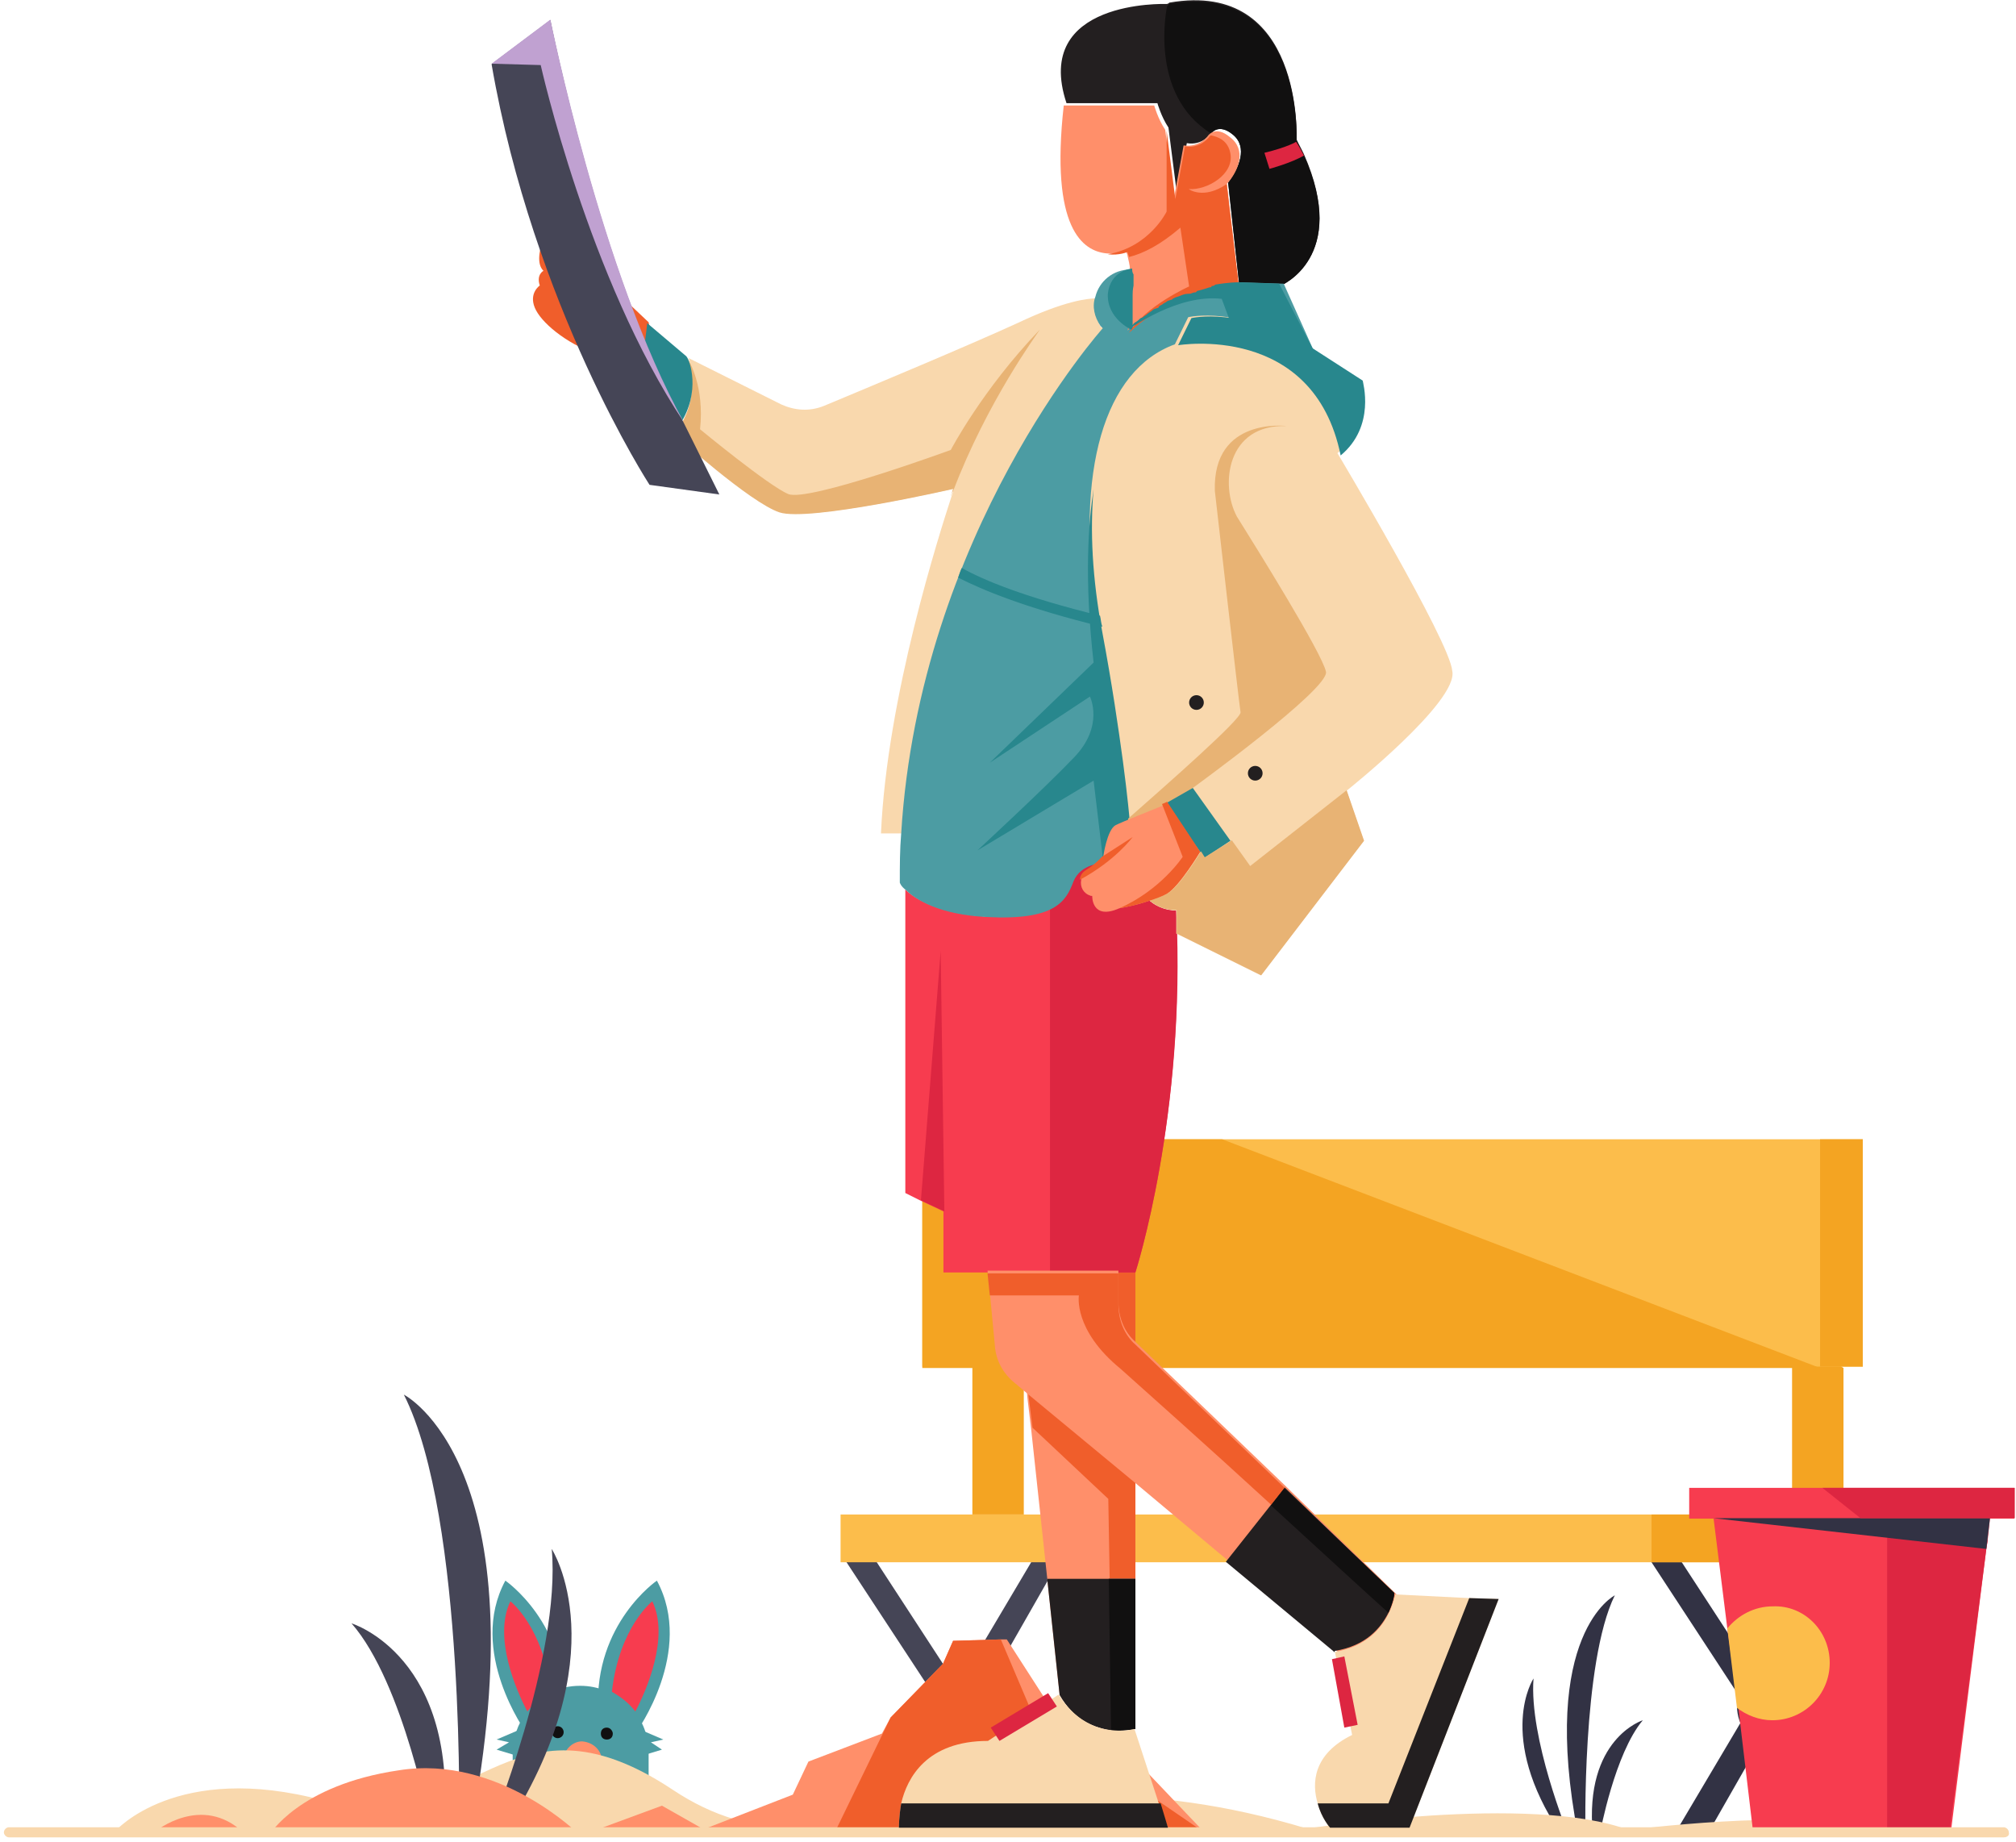 <svg width="439" height="401" viewBox="0 0 439 401" fill="none" xmlns="http://www.w3.org/2000/svg">
<path d="M141.243 381.761V396.361H111.643V381.761C111.643 378.561 112.743 375.361 114.543 372.961C115.843 371.061 117.443 369.761 119.643 368.661C121.743 367.561 123.943 367.061 126.343 367.061C130.343 367.061 134.043 368.661 136.743 371.361C139.643 373.761 141.243 377.461 141.243 381.761Z" fill="#4C9CA3"/>
<path d="M114.543 377.161C114.543 377.161 101.743 359.561 110.043 344.161C110.043 344.161 123.643 353.461 122.843 372.161L114.543 377.161Z" fill="#4C9CA3"/>
<path d="M119.943 368.361C118.043 369.461 116.243 370.761 114.843 372.661C112.443 368.161 107.343 356.461 111.143 348.661C111.143 348.661 118.343 354.261 119.943 368.361Z" fill="#F73C4F"/>
<path d="M138.543 377.161C138.543 377.161 151.343 359.561 143.043 344.161C143.043 344.161 129.442 353.461 130.242 372.161L138.543 377.161Z" fill="#4C9CA3"/>
<path d="M133.242 368.361C135.142 369.461 136.942 370.761 138.342 372.661C140.742 368.161 145.842 356.461 142.042 348.661C142.042 348.661 134.842 354.261 133.242 368.361Z" fill="#F73C4F"/>
<path d="M131.043 383.361C131.043 383.661 131.043 384.161 130.743 384.461C128.043 383.961 125.143 383.36 122.743 383.16C122.743 381.06 124.643 379.16 126.743 379.16C129.243 379.36 131.043 381.161 131.043 383.361Z" fill="#FF8F6A"/>
<path d="M133.442 377.461C133.442 378.261 132.942 378.76 132.142 378.76C131.342 378.76 130.842 378.261 130.842 377.461C130.842 376.661 131.342 376.161 132.142 376.161C132.942 376.161 133.442 376.961 133.442 377.461Z" fill="#111010"/>
<path d="M121.443 378.461C122.161 378.461 122.743 377.878 122.743 377.161C122.743 376.443 122.161 375.861 121.443 375.861C120.725 375.861 120.143 376.443 120.143 377.161C120.143 377.878 120.725 378.461 121.443 378.461Z" fill="#111010"/>
<path d="M113.743 376.361L108.143 378.76L110.843 379.361L108.143 380.961L112.443 382.26L113.743 376.361Z" fill="#4C9CA3"/>
<path d="M138.842 376.361L144.442 378.76L141.742 379.361L144.142 380.961L139.842 382.26L138.842 376.361Z" fill="#4C9CA3"/>
<path d="M359.637 340.161L398.736 399.86H405.136L364.137 336.961L359.637 340.161Z" fill="#323244"/>
<path d="M405.636 340.161L371.537 399.86H364.337L401.636 336.961L405.636 340.161Z" fill="#323244"/>
<path d="M184.341 340.161L223.54 399.86H229.84L188.841 336.961L184.341 340.161Z" fill="#454556"/>
<path d="M230.44 340.161L196.341 399.86H189.141L226.44 336.961L230.44 340.161Z" fill="#454556"/>
<path d="M401.437 297.863V329.762H390.237V290.863L401.437 297.863Z" fill="#F4A422"/>
<path d="M222.94 297.863V329.762H211.74V290.863L222.94 297.863Z" fill="#F4A422"/>
<path d="M345.238 399.56C345.238 399.56 344.437 361.961 351.637 347.361C351.637 347.361 335.138 355.661 343.637 399.56H345.238Z" fill="#323244"/>
<path d="M348.437 399.061C348.437 399.061 351.638 381.761 357.738 374.561C357.738 374.561 344.938 378.561 346.838 399.361L348.437 399.061Z" fill="#323244"/>
<path d="M341.438 399.261C341.438 399.261 332.938 378.461 333.938 365.461C333.938 365.461 325.638 377.961 339.838 399.261H341.438Z" fill="#323244"/>
<path d="M405.636 248.063H200.841V297.562H405.636V248.063Z" fill="#FCBD4B"/>
<path d="M405.736 329.762H183.041V340.161H405.736V329.762Z" fill="#FCBD4B"/>
<path d="M405.736 329.762H359.637V340.161H405.736V329.762Z" fill="#F4A422"/>
<path d="M405.636 248.063H396.336V297.562H405.636V248.063Z" fill="#F4A422"/>
<path d="M396.336 297.862H200.841V248.063H266.139L396.336 297.862Z" fill="#F4A422"/>
<path d="M25.045 398.76C25.045 398.76 38.345 383.36 70.544 392.06C102.743 400.76 110.243 365.661 146.442 389.66C182.641 413.86 212.541 376.36 284.639 398.16C284.639 398.16 333.338 390.46 354.637 398.46C354.637 398.46 391.637 393.66 406.536 398.16L25.045 398.76Z" fill="#F9D8AD"/>
<path d="M33.845 398.76C33.845 398.76 43.945 390.46 53.045 399.06L33.845 398.76Z" fill="#FF8F6A"/>
<path d="M99.943 399.56C99.943 399.56 101.543 330.562 87.943 303.662C87.943 303.662 118.043 318.862 102.343 399.26L99.943 399.56Z" fill="#454556"/>
<path d="M93.843 398.46C93.843 398.46 87.943 366.461 76.544 353.461C76.544 353.461 100.243 360.661 96.543 398.76L93.843 398.46Z" fill="#454556"/>
<path d="M106.543 399.06C106.543 399.06 122.243 360.661 120.143 337.261C120.143 337.261 135.042 360.161 109.443 399.36L106.543 399.06Z" fill="#454556"/>
<path d="M128.143 399.06L144.143 393.16L154.543 399.06H128.143Z" fill="#FF8F6A"/>
<path d="M58.644 399.56C58.644 399.56 65.044 388.66 86.843 385.46C108.643 381.961 126.242 399.56 126.242 399.56H58.644Z" fill="#FF8F6A"/>
<path d="M262.339 399.06L244.84 380.66L236.04 383.06L219.24 356.961H217.94L207.541 357.261L205.341 362.261L193.941 373.961L192.041 377.461L176.041 383.56L172.641 390.76L150.742 399.26L182.241 398.26L181.641 399.26L262.339 399.06Z" fill="#FF8F6A"/>
<path d="M262.34 399.06L181.641 399.26L193.941 373.961L205.341 362.261L207.541 357.261L217.94 356.961L229.04 383.06H236.04L244.84 380.66L242.94 385.76L262.34 399.06Z" fill="#F05E2B"/>
<path d="M384.937 379.661C388.637 379.661 391.637 375.945 391.637 371.361C391.637 366.777 388.637 363.061 384.937 363.061C381.236 363.061 378.237 366.777 378.237 371.361C378.237 375.945 381.236 379.661 384.937 379.661Z" fill="#323244"/>
<path d="M433.336 330.562L432.836 335.362L432.536 337.261L424.836 398.76H381.737L378.537 371.861L376.137 354.561L373.137 330.562H433.336Z" fill="#F73C4F"/>
<path d="M432.836 335.362L432.536 337.261L424.536 398.76H410.936V333.261C420.536 331.962 427.536 332.762 432.836 335.362Z" fill="#DD2641"/>
<path d="M438.635 323.962H367.837V330.662H438.635V323.962Z" fill="#F73C4F"/>
<path d="M433.336 330.562L432.536 337.261L373.137 330.562H433.336Z" fill="#323244"/>
<path d="M438.736 323.962V330.562H405.136L396.836 323.962H438.736Z" fill="#DD2641"/>
<path d="M398.437 362.061C398.437 368.961 392.837 374.561 385.937 374.561C383.037 374.561 380.337 373.461 378.237 371.861L376.137 354.561C378.537 351.661 382.037 349.761 386.037 349.761C392.837 349.461 398.437 355.061 398.437 362.061Z" fill="#FCBD4B"/>
<path d="M436.336 400.06H1.945C1.445 400.06 0.845 399.56 0.845 398.96C0.845 398.46 1.345 397.86 1.945 397.86H436.336C436.836 397.86 437.435 398.36 437.435 398.96C437.635 399.56 437.136 400.06 436.336 400.06Z" fill="#F9D8AD"/>
<path d="M247.24 277.063V376.361C247.24 376.361 244.84 376.861 241.94 376.661C238.44 376.161 233.94 374.561 230.74 368.961L228.04 343.661L224.54 311.162L223.74 304.462L221.04 277.063H247.24V277.063Z" fill="#FF8F6A"/>
<path d="M247.24 343.661V376.461C247.24 376.461 244.84 376.961 241.94 376.761C238.44 376.261 233.94 374.661 230.74 369.061L228.04 343.761H247.24V343.661Z" fill="#231F20"/>
<path d="M247.24 277.063V343.661H241.64L241.34 326.362L224.84 310.862L224.04 304.462L221.34 277.063H247.24Z" fill="#F05E2B"/>
<path d="M247.24 343.661V376.461C247.24 376.461 244.84 376.961 241.94 376.761L241.44 343.761H247.24V343.661Z" fill="#111010"/>
<path d="M247.24 277.063H205.441V263.763L200.341 261.363L197.141 259.763V193.665C199.241 195.765 204.641 198.965 214.741 199.565C221.64 199.865 225.94 199.065 228.54 197.665C231.74 196.065 232.84 193.965 233.64 191.565C235.24 187.265 240.04 187.565 240.04 187.565H246.44C247.54 198.765 256.04 198.265 256.04 198.265C258.34 242.664 247.24 277.063 247.24 277.063Z" fill="#F73C4F"/>
<path d="M247.24 277.063H228.64V197.665C231.84 196.065 232.94 193.965 233.74 191.565C235.34 187.265 240.14 187.565 240.14 187.565H246.54C247.64 198.765 256.14 198.265 256.14 198.265C258.339 242.664 247.24 277.063 247.24 277.063Z" fill="#DD2641"/>
<path d="M309.238 352.161C308.738 352.661 308.138 353.261 307.938 353.461C302.038 358.761 292.539 360.661 292.539 360.661L267.239 339.661L247.54 323.162L224.34 303.962L221.14 301.262C218.44 299.162 216.84 296.162 216.64 292.963L215.541 281.463L215.041 276.663H243.54V283.363C243.54 286.863 244.84 290.063 247.24 292.162L279.739 323.362L309.238 352.161Z" fill="#FF8F6A"/>
<path d="M254.34 397.96H195.741C195.741 397.96 195.741 395.56 196.241 392.66C197.541 387.06 201.841 379.061 215.14 379.061L230.54 368.961C236.94 379.361 247.04 376.461 247.04 376.461L252.34 392.66L254.34 397.96Z" fill="#F9D8AD"/>
<path d="M326.338 348.161L306.938 397.96H289.639C289.639 397.96 287.739 395.86 286.939 392.66C285.639 388.36 285.839 381.96 294.439 377.761L290.739 359.961V359.661C301.938 357.761 303.539 348.161 303.839 347.161L319.838 347.961L326.338 348.161Z" fill="#F9D8AD"/>
<path d="M326.338 348.161L306.938 397.96H289.639C289.639 397.96 287.739 395.86 286.939 392.66H302.339L319.938 347.961L326.338 348.161Z" fill="#231F20"/>
<path d="M303.639 346.862C303.639 347.362 303.339 348.962 302.339 351.162C300.739 354.362 297.539 358.362 290.639 359.462V359.762L266.939 340.062L276.839 327.562L279.739 323.862L303.639 346.862Z" fill="#231F20"/>
<path d="M240.24 71.468C240.24 71.468 222.64 91.167 209.64 123.666C209.34 124.466 209.141 125.266 208.841 125.766C202.741 141.766 197.641 160.366 196.341 181.465H191.841C193.141 151.666 204.641 115.967 207.241 107.967C207.541 106.867 207.741 106.367 207.741 106.367C207.741 106.367 176.341 113.567 169.941 111.467C163.542 109.367 147.042 94.467 147.042 94.467C147.542 93.967 148.142 93.167 148.342 92.567C152.642 85.667 150.242 78.967 149.942 77.967L170.141 88.067C173.041 89.367 176.241 89.667 179.441 88.367C189.041 84.367 210.84 75.267 221.74 70.268C231.84 65.468 236.94 64.968 238.74 64.968C238.24 67.068 238.44 69.268 239.84 71.368C240.04 70.968 240.04 71.168 240.24 71.468Z" fill="#F9D8AD"/>
<path d="M226.44 71.767C225.94 72.567 214.941 87.467 207.541 106.967C207.241 107.267 207.241 107.767 207.041 108.067C207.341 106.967 207.541 106.467 207.541 106.467C207.541 106.467 176.141 113.667 169.742 111.567C163.342 109.467 146.842 94.567 146.842 94.567C147.342 94.067 147.942 93.267 148.142 92.667C152.442 85.767 150.042 79.067 149.742 78.067C150.042 78.567 153.442 84.167 152.442 93.467C152.442 93.467 167.342 105.767 171.642 107.567C175.941 109.367 207.041 97.967 207.041 97.967C207.041 97.967 213.94 84.767 226.44 71.767Z" fill="#E8B374"/>
<path d="M278.939 62.168L269.839 61.868L267.439 39.768C269.839 36.568 271.739 32.068 268.539 29.369C265.339 26.669 263.739 29.069 263.739 29.069C263.739 29.069 261.839 31.768 258.439 31.168L256.34 42.668L254.439 27.768C252.839 25.369 252.04 22.469 252.04 22.469H232.24C224.74 -0.131 253.84 0.869 253.84 0.869C254.14 0.869 254.339 0.869 254.639 0.569C283.939 -4.531 282.339 30.368 282.339 30.368C282.839 31.468 283.439 32.468 283.939 33.568C293.839 55.968 278.939 62.168 278.939 62.168Z" fill="#231F20"/>
<path d="M278.939 62.168L269.839 61.868L267.439 39.768C269.839 36.568 271.739 32.068 268.539 29.369C265.339 26.669 263.739 29.069 263.739 29.069C249.94 20.569 254.139 1.369 254.139 1.369C254.139 1.369 254.439 1.069 254.639 0.869C283.939 -4.231 282.339 30.668 282.339 30.668C282.839 31.768 283.439 32.768 283.939 33.868C293.839 55.968 278.939 62.168 278.939 62.168Z" fill="#111010"/>
<path d="M141.243 70.168L126.843 56.568L118.043 52.868C118.043 52.868 116.443 57.168 118.343 58.968C118.343 58.968 116.743 59.768 117.543 62.168C117.543 62.168 115.143 63.768 116.443 66.968C117.743 70.168 123.143 74.668 129.743 77.068C136.143 79.468 143.543 82.168 143.543 82.168L141.243 70.168Z" fill="#F05E2B"/>
<path d="M148.142 92.268L139.642 81.068L140.942 70.368L149.442 77.568C150.242 78.368 152.642 85.268 148.142 92.268Z" fill="#28878D"/>
<path d="M286.039 76.267C278.839 71.767 272.439 70.168 267.639 69.368C262.339 68.568 259.34 69.368 259.34 69.368L256.44 75.267C246.04 78.967 239.64 90.167 238.04 106.467C237.24 115.567 237.74 125.866 239.94 137.666C242.04 148.866 243.44 158.466 244.44 165.865C246.34 180.265 246.54 187.965 246.54 187.965H240.14C240.14 187.965 235.34 187.965 233.74 191.965C232.14 196.265 229.74 200.465 214.841 199.665C204.741 199.165 199.441 195.965 197.241 193.765C196.141 192.965 195.941 192.165 195.941 192.165C195.941 188.465 195.941 184.965 196.241 181.465C200.241 115.967 240.14 71.468 240.14 71.468C239.84 71.168 239.84 71.168 239.64 70.968C238.34 69.068 237.74 66.668 238.54 64.568C239.34 61.368 242.24 58.668 246.24 58.668H246.54C246.54 59.168 246.54 59.468 246.84 59.968C246.84 60.468 246.84 61.068 246.84 61.268C246.84 61.768 246.84 62.068 246.84 62.368C246.84 62.868 246.84 63.668 246.84 64.268C246.84 64.568 246.84 64.768 246.84 65.068C246.84 65.368 246.84 65.368 246.84 65.568C246.84 66.368 246.84 66.868 246.84 67.468C246.84 67.768 246.84 67.968 246.84 68.268V68.568C246.84 68.868 246.84 69.068 246.84 69.368V69.668C246.84 69.968 246.84 69.968 246.84 70.168C246.84 70.368 246.84 70.468 246.84 70.668V70.968C246.84 71.468 246.54 71.767 246.54 71.767C246.84 71.468 247.04 71.267 247.34 70.968C247.64 70.668 247.84 70.668 247.84 70.468C248.14 70.168 248.64 69.968 248.94 69.668C249.24 69.368 249.44 69.168 249.74 69.168C250.04 68.868 250.54 68.668 250.84 68.368C251.14 68.068 251.64 67.868 251.94 67.568C252.24 67.268 252.44 67.268 253.04 67.068C253.04 67.068 253.34 67.068 253.34 66.768C253.64 66.468 253.84 66.468 254.14 66.268C254.44 65.968 254.64 65.968 254.94 65.768C255.24 65.468 255.44 65.468 256.04 65.268C256.34 65.268 256.34 64.968 256.54 64.968C257.04 64.668 257.34 64.668 257.84 64.468C258.34 64.168 258.94 63.968 259.74 63.968H260.04C260.34 63.968 260.839 63.668 261.139 63.668C261.439 63.668 261.439 63.668 261.639 63.368C262.739 63.068 263.54 62.868 264.34 62.568C264.64 62.568 264.839 62.568 264.839 62.268C265.139 62.268 265.339 62.268 265.639 61.968C268.539 61.468 270.439 61.468 270.439 61.468L279.539 61.768L286.039 76.267Z" fill="#4C9CA3"/>
<path d="M283.939 33.868C281.239 35.468 276.439 36.769 276.439 36.769L275.339 33.269C280.639 31.968 282.239 30.869 282.239 30.869C282.839 31.768 283.439 32.868 283.939 33.868Z" fill="#DD2641"/>
<path d="M293.239 172.165L296.939 183.065L274.539 212.364L256.139 203.264V198.165C256.139 198.165 250.04 198.465 247.34 191.765C246.84 190.665 246.54 189.065 246.24 187.465C246.24 187.465 246.24 185.065 245.74 180.265C245.74 179.465 245.74 178.665 245.44 177.865C245.14 174.665 244.64 170.365 244.14 165.565C243.04 158.066 241.74 148.566 239.64 137.366C239.64 137.066 239.64 136.566 239.34 136.266C239.04 135.466 239.04 134.666 238.84 133.566C234.04 102.667 240.44 80.567 255.84 74.967L258.74 69.068C258.74 69.068 269.639 66.368 285.339 75.767L296.039 82.667C296.039 82.667 298.939 92.267 291.239 98.667C291.239 98.667 315.738 139.666 316.238 146.066C317.738 152.666 293.239 172.165 293.239 172.165Z" fill="#F9D8AD"/>
<path d="M156.642 107.667L141.442 105.567C141.442 105.567 116.143 66.668 107.043 13.969L119.843 4.369C119.843 4.369 130.742 59.468 148.842 91.967L156.642 107.667Z" fill="#454556"/>
<path d="M148.942 91.967C128.142 60.768 117.743 14.169 117.743 14.169L107.043 13.869L119.843 4.269C119.943 4.369 130.842 59.468 148.942 91.967Z" fill="#C0A1D1"/>
<path d="M254.34 397.96H195.741C195.741 397.96 195.741 395.56 196.241 392.66H252.74L254.34 397.96Z" fill="#231F20"/>
<path d="M267.139 40.068L269.539 62.168C269.539 62.168 267.639 62.168 264.739 62.668C259.639 63.468 251.94 65.868 245.54 71.968C245.54 71.968 247.14 66.068 246.04 58.668C246.04 57.568 245.74 56.768 245.54 55.768C245.54 55.468 245.24 54.968 245.24 54.668C245.24 54.668 243.34 55.468 240.94 55.168C235.84 54.668 228.64 49.868 231.64 22.969H251.34C251.34 22.969 252.139 25.869 253.739 28.268L255.639 43.168L257.739 31.668C261.239 32.168 263.039 29.569 263.039 29.569C263.039 29.569 264.639 27.169 267.839 29.868C271.439 32.568 269.839 37.068 267.139 40.068Z" fill="#FF8F6A"/>
<path d="M267.139 40.068C262.039 43.568 258.839 41.168 258.839 41.168C262.839 41.468 268.739 37.968 267.939 33.468C267.439 30.569 265.239 29.768 263.639 29.468C263.339 29.768 263.339 29.768 263.339 29.768C263.339 29.768 261.439 32.468 258.039 31.868L255.939 43.368L254.04 28.468V46.068C254.04 46.068 250.34 53.768 241.24 55.368C243.64 55.668 245.54 54.868 245.54 54.868C245.54 55.168 245.84 55.668 245.84 55.968C249.04 55.168 252.74 53.268 257.039 49.568L258.939 62.368C258.939 62.368 249.34 66.668 245.84 72.468C252.24 66.368 259.939 63.968 265.039 63.168C267.939 62.668 269.839 62.668 269.839 62.668L267.139 40.068Z" fill="#F05E2B"/>
<path d="M246.64 64.268C246.64 64.568 246.64 64.768 246.64 65.068C246.64 65.368 246.64 65.368 246.64 65.568C246.64 66.368 246.64 66.868 246.64 67.468C246.64 67.768 246.64 67.968 246.64 68.268V68.568C246.64 68.868 246.64 69.068 246.64 69.368V69.668C246.64 69.968 246.64 69.968 246.64 70.168C246.64 70.368 246.64 70.468 246.64 70.668V70.968C246.64 71.468 246.34 71.768 246.34 71.768C246.34 71.768 241.04 69.368 241.24 64.068C241.74 58.768 246.54 58.468 246.54 58.468C246.54 58.968 246.54 59.268 246.84 59.768C246.84 60.268 246.84 60.868 246.84 61.068C246.84 61.568 246.84 61.868 246.84 62.168C246.64 63.168 246.64 63.768 246.64 64.268Z" fill="#28878D"/>
<path d="M240.041 136.466C223.541 132.466 213.94 128.466 208.64 125.766C208.94 124.966 209.14 124.166 209.44 123.666C214.24 126.366 223.241 130.066 239.541 134.066C239.741 134.866 239.741 135.666 240.041 136.466Z" fill="#28878D"/>
<path d="M286.04 76.268C278.84 71.768 272.44 70.168 267.64 69.368L266.04 65.068C256.44 63.968 246.34 71.468 245.54 71.768C245.84 71.468 246.04 71.268 246.34 70.968C246.64 70.668 246.84 70.668 246.84 70.468C247.14 70.168 247.64 69.968 247.94 69.668C248.24 69.368 248.44 69.168 248.74 69.168C249.04 68.868 249.54 68.668 249.84 68.368C250.14 68.068 250.64 67.868 250.94 67.568C251.24 67.268 251.44 67.268 252.04 67.068C252.04 67.068 252.34 67.068 252.34 66.768C252.64 66.468 252.84 66.468 253.14 66.268C253.44 65.968 253.64 65.968 253.94 65.768C254.24 65.468 254.44 65.468 255.04 65.268C255.34 65.268 255.34 64.968 255.54 64.968C256.04 64.668 256.34 64.668 256.84 64.468C257.34 64.268 257.94 63.968 258.74 63.968H259.04C259.34 63.968 259.84 63.668 260.14 63.668C260.44 63.668 260.44 63.668 260.64 63.368C261.74 63.068 262.54 62.868 263.34 62.568C263.64 62.568 263.84 62.568 263.84 62.268C264.14 62.268 264.34 62.268 264.64 61.968C267.54 61.468 269.44 61.468 269.44 61.468L278.54 61.768L286.04 76.268Z" fill="#28878D"/>
<path d="M246.64 187.565H240.24L238.14 169.965L212.841 185.165C213.341 184.665 227.24 171.865 233.84 164.965C240.54 158.066 237.34 151.666 237.34 151.666L215.54 166.065L238.14 144.266C236.04 125.666 237.04 113.667 238.14 106.467C237.34 115.567 237.84 125.866 240.04 137.666C242.14 148.866 243.54 158.466 244.54 165.865C246.44 180.165 246.64 187.565 246.64 187.565Z" fill="#28878D"/>
<path d="M273.339 169.965C274.223 169.965 274.939 169.249 274.939 168.365C274.939 167.482 274.223 166.765 273.339 166.765C272.456 166.765 271.739 167.482 271.739 168.365C271.739 169.249 272.456 169.965 273.339 169.965Z" fill="#231F20"/>
<path d="M260.54 154.566C261.423 154.566 262.139 153.849 262.139 152.966C262.139 152.082 261.423 151.366 260.54 151.366C259.656 151.366 258.939 152.082 258.939 152.966C258.939 153.849 259.656 154.566 260.54 154.566Z" fill="#231F20"/>
<path d="M288.739 146.266C289.539 149.966 259.739 171.565 259.739 171.565L257.639 176.365L245.94 180.665C245.94 179.865 245.94 179.065 245.64 178.265C254.139 170.765 270.439 156.466 270.139 155.066C269.839 153.466 264.539 106.867 264.539 106.867C264.039 90.667 280.239 92.767 280.239 92.767C267.139 92.267 265.639 105.567 269.339 112.467C273.339 118.867 287.939 142.266 288.739 146.266Z" fill="#E8B374"/>
<path d="M261.34 185.465C261.34 185.465 256.84 192.965 254.14 194.565C253.34 195.065 251.74 195.665 250.14 196.165C246.94 197.265 243.74 197.765 243.74 197.765C237.64 200.465 237.84 195.065 237.84 195.065C237.54 195.065 237.54 195.065 237.54 195.065C235.94 194.565 235.14 193.165 235.44 191.565C235.44 190.765 235.94 189.965 236.74 189.465C238.84 188.165 240.24 186.565 240.24 186.565C240.24 186.565 241.04 180.665 242.94 179.665C244.54 178.865 250.64 176.465 253.34 175.365C254.14 175.065 254.44 174.865 254.44 174.865L259.74 182.865L261.34 185.465Z" fill="#FF8F6A"/>
<path d="M267.939 183.065L262.34 186.765L261.34 185.465L259.439 182.765L254.139 174.765L259.74 171.565L267.939 183.065Z" fill="#28878D"/>
<path d="M291.939 99.168C286.039 70.168 256.54 75.168 256.54 75.168L259.439 69.268C259.439 69.268 270.34 66.568 286.04 75.968L296.74 82.868C296.74 83.168 299.639 92.767 291.939 99.168Z" fill="#28878D"/>
<path d="M297.039 183.065L274.639 212.364L256.24 203.264V198.165C256.24 198.165 253.04 198.465 250.34 196.065C251.94 195.565 253.54 194.965 254.34 194.465C257.04 192.865 261.54 185.365 261.54 185.365L262.34 186.665L268.239 182.965L272.239 188.565L293.239 172.065L297.039 183.065Z" fill="#E8B374"/>
<path d="M205.641 263.763L200.541 261.363L204.841 207.064L205.641 263.763Z" fill="#DD2641"/>
<path d="M279.739 323.962L276.839 327.662C263.239 315.162 248.84 302.362 244.04 298.062C233.64 289.563 234.94 282.063 234.94 282.063H215.541L215.041 277.263H243.54V283.963C243.54 287.463 244.84 290.663 247.24 292.762L279.739 323.962Z" fill="#F05E2B"/>
<path d="M303.639 346.862C303.639 347.362 303.339 348.962 302.339 351.162C297.539 346.862 287.439 337.562 276.739 327.762L279.639 324.062L303.639 346.862Z" fill="#111010"/>
<path d="M246.64 182.265C246.64 182.265 242.94 187.365 235.14 191.565C235.14 190.765 235.64 189.965 236.44 189.465C238.54 188.165 239.94 186.565 239.94 186.565L246.64 182.265Z" fill="#F05E2B"/>
<path d="M261.34 185.465C261.34 185.465 256.84 192.965 254.14 194.565C253.34 195.065 251.74 195.665 250.14 196.165C246.94 197.265 243.74 197.765 243.74 197.765C252.84 193.765 257.54 186.565 257.54 186.565L253.04 175.065C253.84 174.765 254.14 174.565 254.14 174.565L259.44 182.565L261.34 185.465Z" fill="#F05E2B"/>
<path d="M228.24 368.661L230.14 371.561L217.64 379.061L215.74 376.161L228.24 368.661Z" fill="#DD2641"/>
<path d="M290.039 361.261L292.739 360.661L295.639 375.561L292.739 376.161L290.039 361.261Z" fill="#DD2641"/>
</svg>

